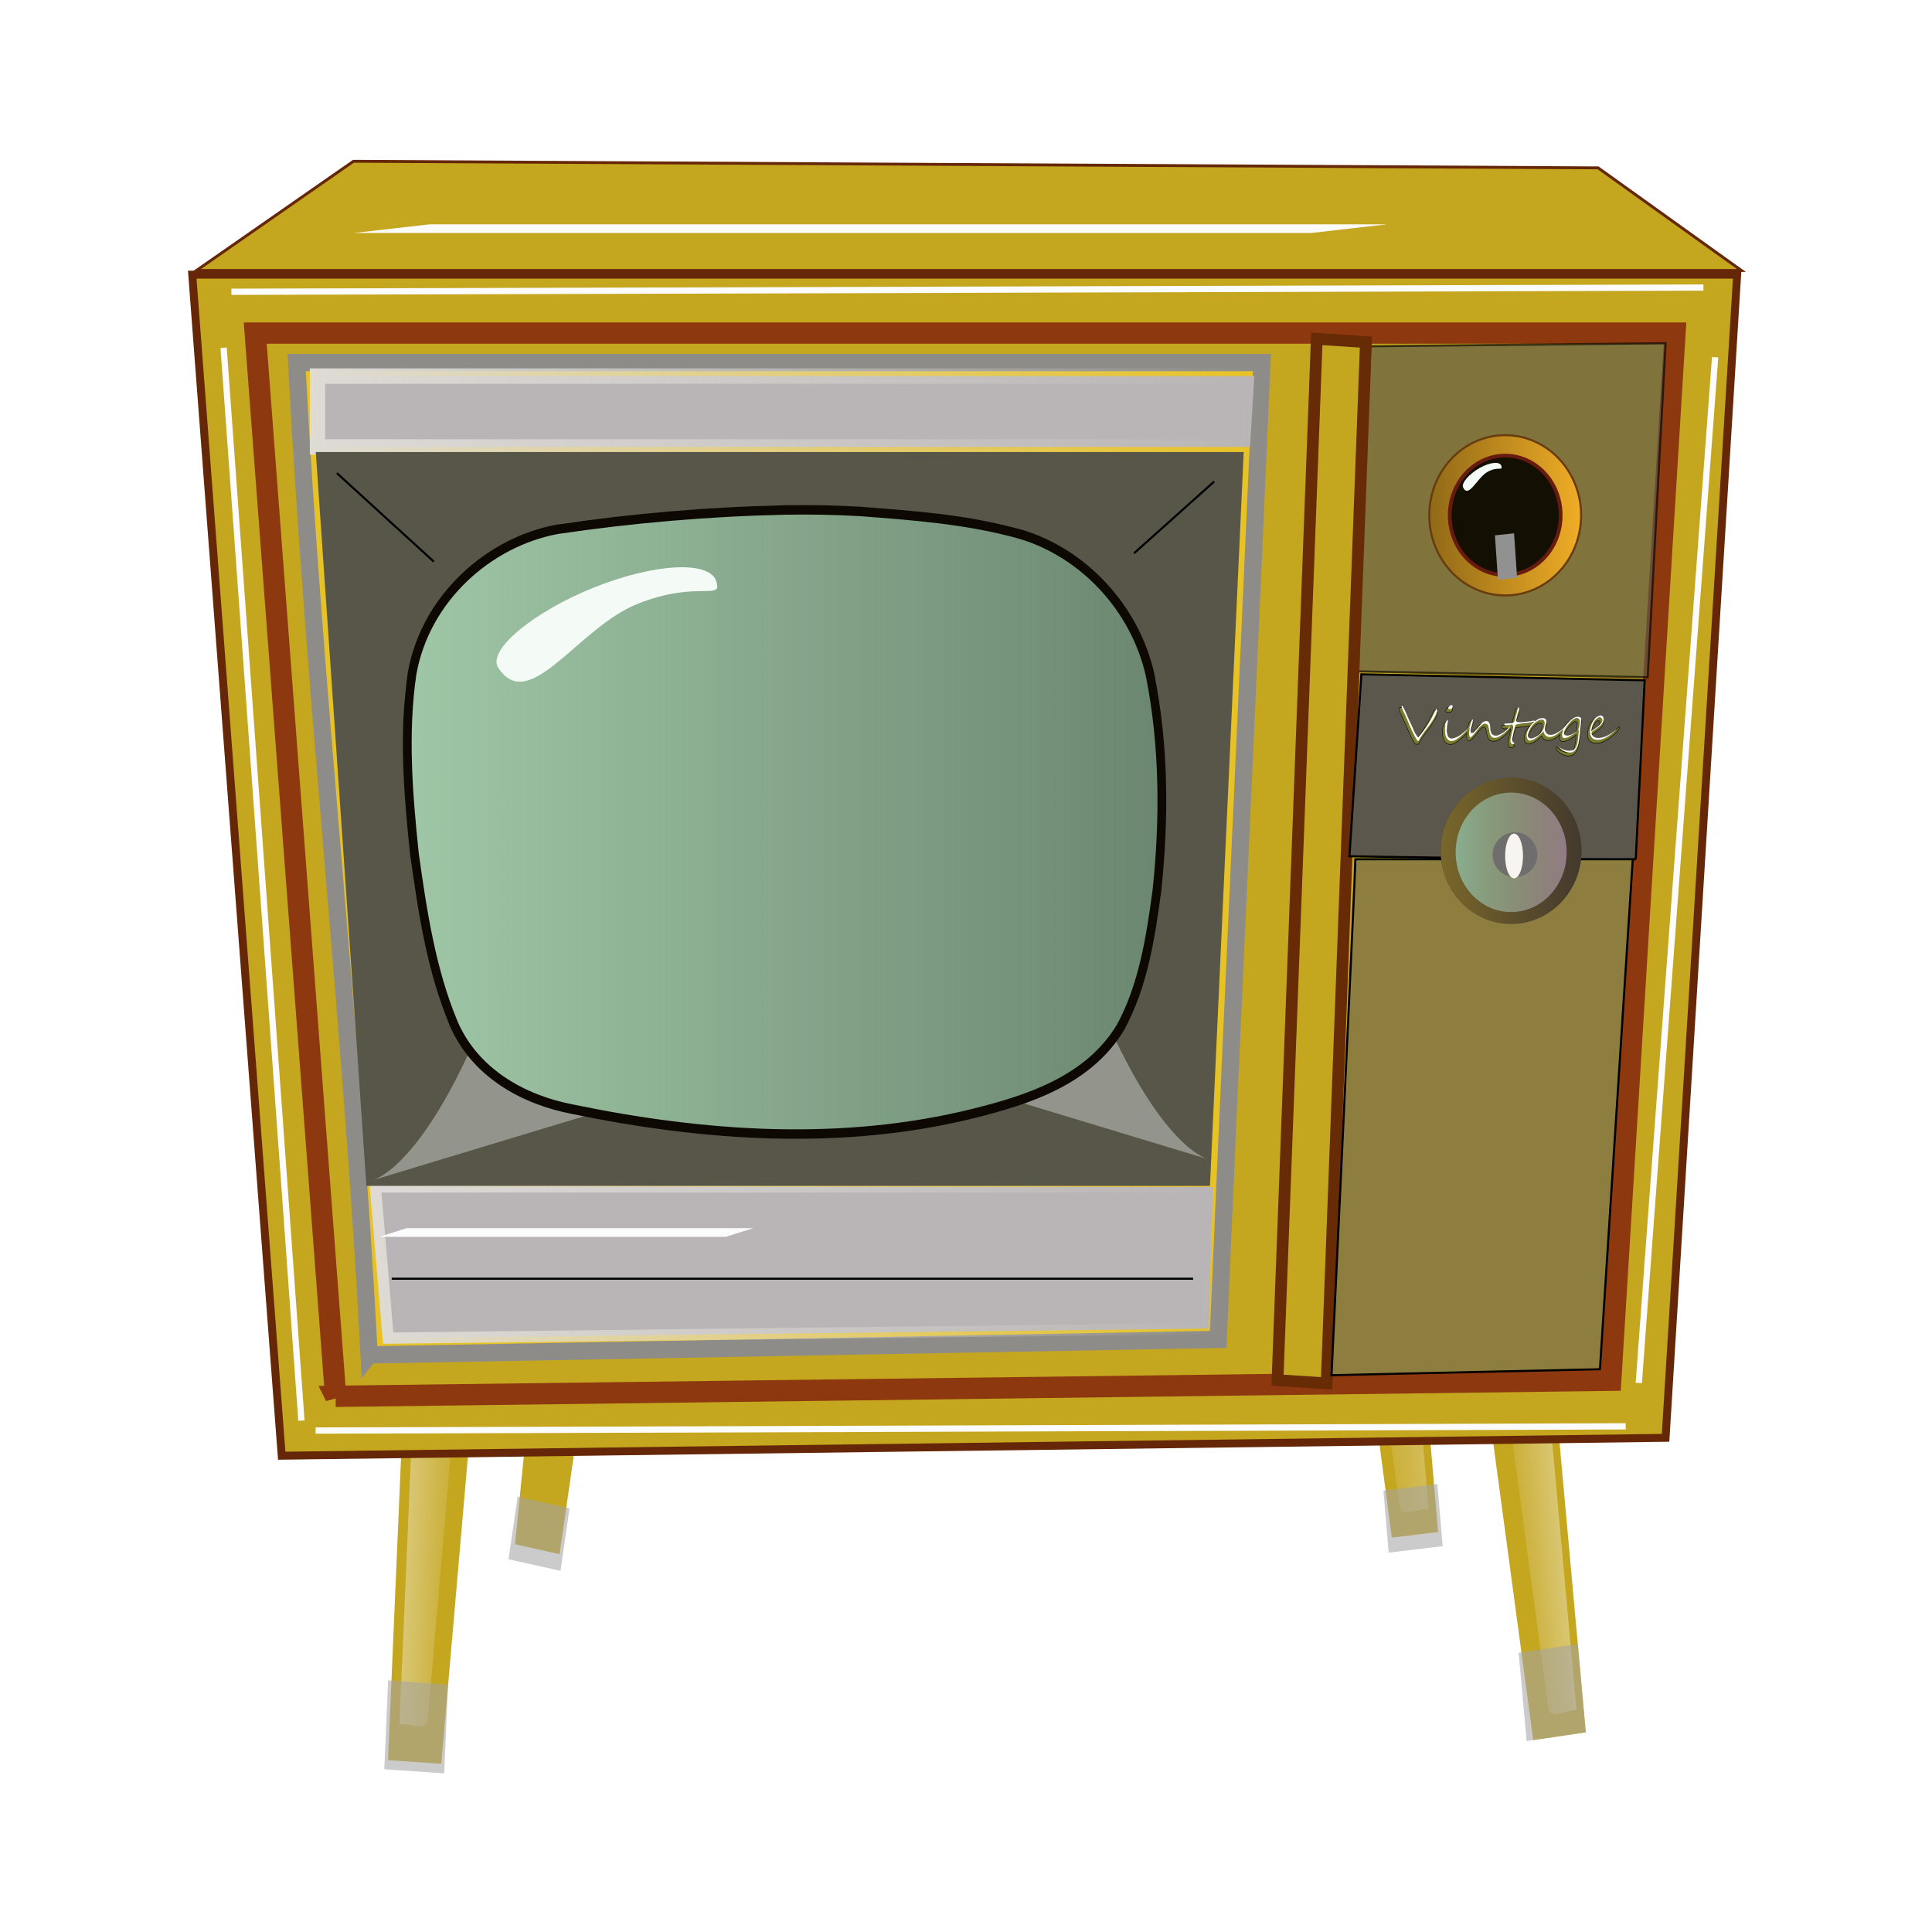 <svg:svg xmlns:dc="http://purl.org/dc/elements/1.1/" xmlns:ns1="http://www.w3.org/1999/xlink" xmlns:ns3="http://creativecommons.org/ns#" xmlns:rdf="http://www.w3.org/1999/02/22-rdf-syntax-ns#" xmlns:svg="http://www.w3.org/2000/svg" height="539.52" id="svg5113" version="1.1" viewBox="-52.429 -44.564 539.52 539.52" width="539.52">
  <svg:defs id="defs5115">
    <svg:linearGradient id="linearGradient5935">
      <svg:stop id="stop5937" offset="0" stop-color="#fafafa" />
      <svg:stop id="stop5939" offset="1" stop-color="#fafafa" stop-opacity="0" />
    </svg:linearGradient>
    <svg:filter color-interpolation-filters="sRGB" id="filter5747">
      <svg:feGaussianBlur id="feGaussianBlur5749" stdDeviation="2.107" />
    </svg:filter>
    <svg:filter color-interpolation-filters="sRGB" height="1.746" id="filter5764" width="1.401" x="-.201" y="-.373">
      <svg:feGaussianBlur id="feGaussianBlur5766" stdDeviation="9.676" />
    </svg:filter>
    <svg:filter color-interpolation-filters="sRGB" height="1.536" id="filter5792" width="1.489" x="-.245" y="-.268">
      <svg:feGaussianBlur id="feGaussianBlur5794" stdDeviation="4.735" />
    </svg:filter>
    <svg:filter color-interpolation-filters="sRGB" height="1.519" id="filter5796" width="1.465" x="-.232" y="-.26">
      <svg:feGaussianBlur id="feGaussianBlur5798" stdDeviation="3.716" />
    </svg:filter>
    <svg:filter color-interpolation-filters="sRGB" id="filter5878">
      <svg:feGaussianBlur id="feGaussianBlur5880" stdDeviation="1.456" />
    </svg:filter>
    <svg:filter color-interpolation-filters="sRGB" height="1.519" id="filter5904" width="2.296" x="-.648" y="-.259">
      <svg:feGaussianBlur id="feGaussianBlur5906" stdDeviation="2.315" />
    </svg:filter>
    <svg:filter color-interpolation-filters="sRGB" height="1.116" id="filter5975" width="1.672" x="-.336" y="-.058">
      <svg:feGaussianBlur id="feGaussianBlur5977" stdDeviation="3.633" />
    </svg:filter>
    <svg:filter color-interpolation-filters="sRGB" height="10.13" id="filter6003" width="1.026" x="-.013" y="-4.565">
      <svg:feGaussianBlur id="feGaussianBlur6005" stdDeviation="3.843" />
    </svg:filter>
    <svg:filter color-interpolation-filters="sRGB" height="5.769" id="filter6043" width="1.117" x="-.058" y="-2.385">
      <svg:feGaussianBlur id="feGaussianBlur6045" stdDeviation="12.045" />
    </svg:filter>
    <svg:linearGradient gradientTransform="translate(-2.02 3.1088e-8)" gradientUnits="userSpaceOnUse" id="linearGradient6137" x1="276.78" x2="319.21" y1="876.6" y2="876.6" ns1:href="#linearGradient5935" />
    <svg:linearGradient gradientTransform="translate(490.93 8.081)" gradientUnits="userSpaceOnUse" id="linearGradient6139" x1="276.78" x2="319.21" y1="876.6" y2="876.6" ns1:href="#linearGradient5935" />
    <svg:linearGradient gradientTransform="matrix(1.021 0 0 1.188 -4.346 -53.909)" gradientUnits="userSpaceOnUse" id="linearGradient6145" x1="197.76" x2="647.26" y1="300.93" y2="300.93">
      <svg:stop id="stop5707" offset="0" stop-color="#dedbd6" />
      <svg:stop id="stop5709" offset="1" stop-color="#dedbd6" stop-opacity="0" />
    </svg:linearGradient>
    <svg:linearGradient gradientTransform="matrix(1.01 0 0 1.134 -2.379 -100.26)" gradientUnits="userSpaceOnUse" id="linearGradient6147" x1="224.69" x2="633.58" y1="715.55" y2="715.55">
      <svg:stop id="stop5715" offset="0" stop-color="#dedbd6" />
      <svg:stop id="stop5717" offset="1" stop-color="#dedbd6" stop-opacity="0" />
    </svg:linearGradient>
    <svg:linearGradient gradientUnits="userSpaceOnUse" id="linearGradient6149" x1="735.39" x2="808.12" y1="353.34" y2="353.34">
      <svg:stop id="stop5699" offset="0" stop-color="#916917" />
      <svg:stop id="stop5701" offset="1" stop-color="#916917" stop-opacity="0" />
    </svg:linearGradient>
    <svg:linearGradient gradientUnits="userSpaceOnUse" id="linearGradient6151" x1="243.94" x2="609.28" y1="492.5" y2="492.5">
      <svg:stop id="stop5725" offset="0" stop-color="#9fc7a6" />
      <svg:stop id="stop5727" offset="1" stop-color="#9fc7a6" stop-opacity="0" />
    </svg:linearGradient>
    <svg:linearGradient gradientUnits="userSpaceOnUse" id="linearGradient6153" x1="740.89" x2="808.34" y1="514.05" y2="514.05">
      <svg:stop id="stop5914" offset="0" stop-color="#79672a" />
      <svg:stop id="stop5916" offset="1" stop-color="#79672a" stop-opacity="0" />
    </svg:linearGradient>
    <svg:linearGradient gradientUnits="userSpaceOnUse" id="linearGradient6155" x1="748.03" x2="801.19" y1="514.77" y2="514.77">
      <svg:stop id="stop5888" offset="0" stop-color="#8aad90" />
      <svg:stop id="stop5890" offset="1" stop-color="#8aad90" stop-opacity="0" />
    </svg:linearGradient>
  </svg:defs>
  <svg:g id="layer1" transform="translate(-140.87 -505.54)">
    <svg:g id="g6079" transform="matrix(.583 0 0 .583 58.841 398.88)">
      <svg:g id="g6051" transform="matrix(.789 .054 -.043 .999 60.354 -43.34)">
        <svg:path d="m276.78 795.1h42.426l-10.102 183.89h-32.325z" fill="#c5a61f" id="rect5922" />
        <svg:path d="m282.76 951.44c5.148-1.194 14.872 2.476 16.934-1.996 3.001-49.23 6.002-98.461 9.003-147.69h-25.938v149.69z" fill="url(#linearGradient6137)" filter="url(#filter5975)" id="path5933" opacity=".69" transform="matrix(1 0 0 1.11 0 -94.548)" />
        <svg:path d="m274.76 940.86h36.365v42.608h-36.365z" fill="#a5a5a5" id="rect6013" opacity=".571" />
      </svg:g>
      <svg:g id="g6058" transform="matrix(.779 -.115 .09 .993 125.41 65.813)">
        <svg:path d="m767.72 781.64h-42.426l10.102 183.89h32.325z" fill="#c5a61f" id="path5925" />
        <svg:path d="m775.72 959.52c5.148-1.194 14.872 2.476 16.934-1.996 3.001-49.23 6.002-98.461 9.003-147.69h-25.938v149.69z" fill="url(#linearGradient6139)" filter="url(#filter5975)" id="path5979" opacity=".69" transform="matrix(-1 0 0 1.11 1539 -110.64)" />
        <svg:path d="m731.35 922.92h36.365v42.608h-36.365z" fill="#a5a5a5" id="path6016" opacity=".571" />
      </svg:g>
      <svg:g id="g6065" transform="matrix(.77 .171 -.138 .955 167.58 -24.739)">
        <svg:path d="m349.51 694.77h-36.365l8.658 159.6h27.707z" fill="#c5a61f" id="path5931" />
        <svg:path d="m775.72 959.52c5.148-1.194 14.872 2.476 16.934-1.996 3.001-49.23 6.002-98.461 9.003-147.69h-25.938v149.69z" fill="url(#linearGradient6139)" filter="url(#filter5975)" id="path5989" opacity=".571" transform="matrix(-1 0 0 1 1120.8 -125.26)" />
        <svg:path d="m319.21 830.98h32.325v31.395h-32.325z" fill="#a5a5a5" id="path6018" opacity=".571" />
      </svg:g>
      <svg:g id="g6072" transform="matrix(.8 -.096 .081 .947 95.509 106.07)">
        <svg:path d="m719.23 688.71h-36.365l8.658 159.6h27.707z" fill="#c5a61f" id="path5927" />
        <svg:path d="m775.72 959.52c5.148-1.194 14.872 2.476 16.934-1.996 3.001-49.23 6.002-98.461 9.003-147.69h-25.938v149.69z" fill="url(#linearGradient6139)" filter="url(#filter5975)" id="path5983" opacity=".571" transform="matrix(-1 0 0 1 1490.5 -123.24)" />
        <svg:path d="m688.92 824.25h32.325v31.395h-32.325z" fill="#a5a5a5" id="path6022" opacity=".571" />
      </svg:g>
      <svg:path d="m142.86 238.08h740l-34.286 557.14-662.86 8.571z" fill="#c5a61f" id="rect5132" stroke="#652707" stroke-width="3.8" />
      <svg:path d="m211.53 775.34c203.59-2.562 407.19-5.125 610.78-7.688 10.26-167.2 20.521-334.4 30.781-501.59h-680.06c12.833 169.76 25.667 339.52 38.5 509.28z" fill="#c5a61f" id="path5643" stroke="#8e380f" stroke-width="10.2" />
      <svg:path d="m707.14 272.36c0 8.571-7.143 155.71-7.143 155.71l140 2.857 8.571-160z" fill="#5c574c" id="path5807" opacity=".646" stroke="#000" stroke-width="1px" />
      <svg:path d="m227.61 755.51c138.42-2.478 268.27-4.956 406.68-7.434 6.976-161.68 13.952-306.22 20.927-467.9h-462.36c8.725 164.16 26.022 311.18 34.747 475.34z" fill="#e7c224" id="path5673" stroke="#8e8c89" stroke-width="8.271" />
      <svg:path d="m202.86 286.65h448.72l-2.064 33.945h-446.65z" fill="#b9b5b6" id="rect5675" stroke="url(#linearGradient6145)" stroke-width="7.381" />
      <svg:path d="m230.59 675.05h401.18l-2.041 67.849-393.02 4.583z" fill="#b9b5b6" id="rect5677" stroke="url(#linearGradient6147)" stroke-width="5.364" />
      <svg:path d="m202.03 323.03h444.47l-16.162 351.53h-404.06z" fill="#585648" id="rect5681" />
      <svg:path d="m681.51 268.84 23.531 1.532-18.81 498.77-23.531-1.532z" fill="#c5a61f" id="rect5687" stroke="#672b06" stroke-width="5.626" />
      <svg:path d="m808.12 353.34c0 21.2-16.282 38.386-36.366 38.386s-36.366-17.186-36.366-38.386 16.282-38.386 36.366-38.386 36.366 17.186 36.366 38.386z" fill="#f0ad26" id="path5693" />
      <svg:path d="m808.12 353.34c0 21.2-16.282 38.386-36.366 38.386s-36.366-17.186-36.366-38.386 16.282-38.386 36.366-38.386 36.366 17.186 36.366 38.386z" fill="url(#linearGradient6149)" id="path5695" stroke="#673d0f" />
      <svg:path d="m798.34 353.34c0 15.795-11.9 28.599-26.579 28.599s-26.579-12.804-26.579-28.599 11.9-28.599 26.579-28.599 26.579 12.804 26.579 28.599z" fill="#131003" id="path5690" stroke="#671b0f" stroke-width="1.77" />
      <svg:path d="m473.88 599.53c-26.672 58.237-46.875 62.278-46.875 62.278l115.76-35.039" fill="#c6ccc8" filter="url(#filter5764)" id="path5768" opacity=".73" transform="matrix(-1 0 0 1 1056.6 0)" />
      <svg:path d="m275.89 609.63c-26.672 58.237-46.875 62.278-46.875 62.278l115.76-35.039" fill="#c6ccc8" filter="url(#filter5764)" id="path5754" opacity=".73" />
      <svg:g filter="url(#filter5747)" id="g5735" transform="matrix(1 0 0 1.081 0 -32.13)">
        <svg:path d="m326.51 359.4c83.945-9.242 133.55-10.061 197.53 0 44.777 7.042 75.834 35.976 82.052 79.677 6.24 43.857 3.551 93.774-10.102 131.57-8.837 24.465-28.34 40.87-71.95 51.393-69.803 16.843-133.55 11.738-197.53 0-44.539-8.172-58.372-30.259-65.889-53.413-9.428-29.041-19.027-80.135-16.162-129.55 2.554-44.067 37.318-74.752 82.052-79.677z" fill="#6b8670" id="rect5684" />
        <svg:path d="m426.97 354.22c-36.544 0.729-73.184 3.625-109.32 8.574-32.646 5.655-62.912 30.232-69.485 63.746-4.245 26.414-1.9 53.678 1.115 80.114 3.853 25.518 8.109 51.465 18.725 75.003 10.292 22.191 33.798 33.985 56.875 38.062 63.168 12.118 129.12 16.374 192.22 1.906 26.09-6.024 55.006-14.567 70.406-38.156 10.819-18.26 14.425-39.94 17.462-60.743 3.588-31.554 3.44-63.959-3.212-95.038-7.261-30.377-32.381-54.515-62.188-62.719-24.997-6.528-51.118-8.296-76.901-10.108-11.886-0.625-23.792-0.829-35.693-0.642z" fill="url(#linearGradient6151)" id="path5721" stroke="#0e0802" stroke-width="4.2" />
      </svg:g>
      <svg:path d="m393.81 384.79c3.352 9.823-8.764-0.548-37.587 10.941-28.822 11.489-51.851 53.381-66.788 30.663-5.596-8.51 17.296-27.101 46.119-38.589 28.822-11.489 54.904-12.839 58.256-3.015z" fill="#f4faf5" id="path5751" />
      <svg:path d="m212.13 333.13 46.467 42.426" fill="none" filter="url(#filter5792)" id="path5772" stroke="#000" stroke-width="1px" />
      <svg:path d="m632.36 337.17-38.39 34.35" fill="none" filter="url(#filter5796)" id="path5774" stroke="#000" stroke-width="1px" />
      <svg:path d="m702.86 429.51-5.714 87.143s137.1 2.32 137.14 1.429l4.286-85.714z" fill="#5c574c" id="path5809" stroke="#000" stroke-width="1px" />
      <svg:path d="m700 518.08c0 5.714-11.429 247.14-11.429 247.14l128.57-2.857 15.714-244.29z" fill="#8d7d3e" id="path5908" stroke="#000" stroke-width="1px" />
      <svg:path d="m808.34 514.05c0 19.345-15.098 35.028-33.722 35.028s-33.722-15.682-33.722-35.028c0-19.345 15.098-35.028 33.722-35.028s33.722 15.682 33.722 35.028z" fill="#43392e" id="path5822" />
      <svg:path d="m776 361.97-9.156 0.968 1.438 21.224 9.156-0.929l-1.44-21.26z" fill="#919191" id="path5814" style="block-progression:tb;color:#000000;text-transform:none;text-indent:0" />
      <svg:path d="m801.19 514.77c0 15.795-11.9 28.599-26.579 28.599s-26.579-12.804-26.579-28.599 11.9-28.599 26.579-28.599 26.579 12.804 26.579 28.599z" fill="#957e91" id="path5820" />
      <svg:path d="m808.34 514.05c0 19.345-15.098 35.028-33.722 35.028s-33.722-15.682-33.722-35.028c0-19.345 15.098-35.028 33.722-35.028s33.722 15.682 33.722 35.028z" fill="url(#linearGradient6153)" id="path5910" />
      <svg:path d="m801.19 514.77c0 15.795-11.9 28.599-26.579 28.599s-26.579-12.804-26.579-28.599 11.9-28.599 26.579-28.599 26.579 12.804 26.579 28.599z" fill="url(#linearGradient6155)" id="path5824" />
      <svg:path d="m787.14 515.93c0 5.917-4.797 10.714-10.714 10.714-5.917 0-10.714-4.797-10.714-10.714 0-5.917 4.797-10.714 10.714-10.714 5.917 0 10.714 4.797 10.714 10.714z" fill="#6f6e6c" id="path5836" opacity=".99" />
      <svg:path d="m780.29 516.51c0 5.917-1.919 10.714-4.286 10.714s-4.286-4.797-4.286-10.714c0-5.917 1.919-10.714 4.286-10.714 2.367 0 4.286 4.797 4.286 10.714z" fill="#faf7f3" filter="url(#filter5904)" id="path5839" opacity=".99" />
      <svg:g id="g5896" transform="matrix(.337 0 0 .424 504.42 372.97)">
        <svg:path d="m714.13 170.01c-0.272 0-0.82 0.16-1.661 0.524-1.063 0.509-1.974 1.199-2.728 2.008-0.754 0.809-1.127 1.641-1.127 2.532-0 0.491 0.593 0.829 1.779 1.048 1.211 0.218 2.333 0.349 3.321 0.349 1.581 0 2.743-0.429 3.558-1.266 0.84-0.837 1.245-1.83 1.245-3.012-0-0.891-0.361-1.508-1.127-1.79-0.766-0.282-1.853-0.393-3.262-0.393zm-69.03 0.698c-1.211 0-2.11 0.502-2.728 1.484 0.321 1.692 0.87 3.161 1.661 4.452 0.791 1.31 1.693 2.797 2.669 4.452 0.976 1.655 2.041 3.507 3.202 5.544 0.124 0.2 1.013 1.841 2.669 4.933 0.865 1.582 1.744 3.143 2.609 4.671 0.865 1.528 1.685 3.056 2.55 4.583 0.865 1.528 1.735 2.917 2.55 4.191 0.815 1.273 1.572 2.445 2.313 3.536 1.483 2.164 2.525 3.321 3.143 3.449 1.483 0.291 2.99 0.437 4.448 0.437 0.296-0.982 0.835-2.024 1.601-3.143 0.766-1.119 1.586-2.259 2.55-3.405 0.964-1.109 2.239-2.474 3.796-4.147 0.791-0.837 1.559-1.653 2.313-2.445 0.754-0.791 1.478-1.575 2.194-2.357 0.519-0.546 1.013-1.097 1.483-1.615 0.469-0.518 0.941-1.053 1.423-1.571 0.482-0.518 0.988-1.026 1.483-1.571 0.494-0.546 1.023-1.128 1.542-1.746 1.062-1.219 2.026-2.474 2.965-3.71 3.336-4.474 5.041-7.432 5.041-8.905-0-0.709-0.341-1.557-1.008-2.575-0.618-1-1.374-1.528-2.313-1.528-0.618 0-1.127 0.317-1.423 0.917-0.42 0.728-0.914 1.568-1.483 2.532-0.568 0.964-1.191 2.03-1.957 3.23-0.741 1.2-1.446 2.319-2.076 3.274-0.63 0.955-1.201 1.786-1.72 2.532-0.643 0.928-1.389 1.972-2.254 3.099-0.865 1.128-1.853 2.346-2.965 3.71-1.087 1.364-2.199 2.692-3.262 3.929-1.063 1.237-2.081 2.415-3.143 3.579-2.076 2.292-3.81 3.998-5.219 5.107-0.346-0.127-1.369-1.568-3.025-4.278-0.815-1.364-1.759-2.937-2.847-4.802-1.087-1.864-2.352-4.016-3.736-6.417-1.359-2.419-2.644-4.682-3.855-6.81s-2.318-4.132-3.38-6.024c-1.063-1.91-1.9-3.367-2.432-4.322-0.531-0.955-0.806-1.448-0.83-1.484-1.013-0.527-1.858-0.786-2.55-0.786zm165.4 1.746c-1.211 0-2.066 0.451-2.609 1.397-0.272 0.455-0.539 0.982-0.712 1.528-0.173 0.546-0.279 1.12-0.415 1.702-0.136 0.582-0.314 1.164-0.474 1.746-0.161 0.582-0.371 1.106-0.593 1.615-0.173 0.527-0.346 1.184-0.593 1.921-0.247 0.737-0.512 1.479-0.771 2.27-0.259 0.791-0.524 1.559-0.771 2.314-0.247 0.755-0.42 1.401-0.593 1.964-0.124 0.346-0.301 0.638-0.474 0.829-0.173 0.191-0.383 0.311-0.593 0.393-0.21 0.082-0.395 0.156-0.593 0.175-0.198 0.018-0.386 0-0.534 0-0.321 0-0.813 0.042-1.542 0.087-0.729 0.045-1.51 0.076-2.313 0.131-0.803 0.055-1.584 0.129-2.313 0.175-0.729 0.045-1.221 0.044-1.542 0.044-0.395 0-0.845 0.035-1.364 0.044-0.519 0.01-1.026 0.024-1.483 0.087-0.457 0.064-0.865 0.16-1.186 0.306-0.321 0.146-0.474 0.357-0.474 0.611 0 0.618 0.111 1.137 0.297 1.528 0.185 0.391 0.447 0.698 0.83 0.917 0.383 0.218 0.865 0.355 1.483 0.437 0.618 0.082 1.423 0.131 2.313 0.131 0.272 0 0.652-0.007 1.245-0.044 0.557-0.034 1.168-0.124 1.779-0.175-0.417 0.364-0.819 0.753-1.245 1.135-0.68 0.609-1.27 1.084-1.838 1.484-1.458 1.037-2.899 2.008-4.27 2.881-1.371 0.873-2.688 1.624-3.973 2.27-1.285 0.646-2.516 1.164-3.677 1.528-1.161 0.364-2.259 0.524-3.321 0.524-1.384 0-2.461-0.207-3.202-0.698-0.741-0.491-1.265-1.129-1.661-1.921-0.395-0.791-0.694-1.706-0.83-2.706-0.136-1-0.267-1.993-0.415-3.012-0.173-1.2-0.428-2.317-0.712-3.318-0.284-1-0.667-1.857-1.186-2.575-0.519-0.718-1.223-1.293-2.076-1.702-0.853-0.409-1.918-0.611-3.203-0.611-1.211 0-2.32 0.136-3.321 0.437-1.001 0.3-1.898 0.748-2.787 1.266-0.89 0.518-1.782 1.099-2.609 1.79-0.828 0.691-1.651 1.426-2.491 2.226-1.137 1.073-2.226 2.077-3.202 2.968-0.976 0.891-1.853 1.699-2.669 2.445-1.581 1.473-2.688 2.259-3.38 2.314-0.148-0.346-0.237-0.72-0.237-1.048-0-0.473 0.067-0.98 0.178-1.571 0.111-0.591 0.254-1.215 0.415-1.833 0.161-0.618 0.289-1.233 0.474-1.833 0.185-0.6 0.385-1.124 0.534-1.615 0.198-0.6 0.395-1.151 0.593-1.615 0.198-0.464 0.361-0.866 0.534-1.266 0.173-0.4 0.316-0.797 0.415-1.179 0.099-0.382 0.178-0.786 0.178-1.222-0-0.709-0.166-1.259-0.474-1.659-0.309-0.4-0.672-0.611-1.067-0.611-0.321 0-0.64 0.016-0.949 0.044-0.309 0.027-0.605 0.075-0.89 0.175-0.284 0.1-0.558 0.271-0.83 0.48-0.272 0.209-0.524 0.466-0.771 0.829-0.519 0.782-0.981 1.657-1.364 2.575-0.383 0.919-0.712 1.864-1.008 2.837-0.181 0.596-0.33 1.194-0.474 1.79-0.341 0.294-0.623 0.557-1.008 0.873-0.865 0.709-1.878 1.495-2.965 2.314-1.087 0.819-2.184 1.628-3.321 2.401-1.137 0.773-2.323 1.506-3.558 2.27-1.211 0.764-2.407 1.477-3.618 2.095-1.211 0.618-2.407 1.193-3.618 1.702-2.422 0.982-4.576 1.44-6.405 1.44-1.804 0-3.044-0.928-3.736-2.837-0.692-1.873-1.008-3.75-1.008-5.588-0-0.837 0.03-1.788 0.178-2.925 0.148-1.137 0.39-2.448 0.712-3.885 0.173-0.764 0.373-1.531 0.534-2.314 0.161-0.782 0.237-1.477 0.237-2.095-0-0.928-0.341-1.397-1.008-1.397-1.236 0-2.422 0.331-3.558 1.004-1.112 0.637-1.848 1.371-2.194 2.226-0.173 0.437-0.326 1.037-0.474 1.746-0.148 0.709-0.326 1.55-0.474 2.532-0.297 1.964-0.415 3.394-0.415 4.322-0 2.219 0.296 4.369 0.89 6.46 0.593 2.11 1.725 3.921 3.38 5.413 1.656 1.473 3.949 2.226 6.939 2.226 2.718 0 5.792-0.946 9.252-2.837 1.754-0.946 3.437-1.915 4.982-2.925 1.544-1.009 3.005-2.095 4.388-3.187 1.211-0.946 2.34-1.892 3.44-2.837 0.579-0.498 1.038-0.931 1.542-1.397-0.205 1.491-0.356 2.692-0.356 3.492-0 3.638 1.087 5.635 3.262 5.98 0.642-0.145 1.413-0.477 2.254-1.004 0.84-0.527 1.673-1.142 2.55-1.833 0.877-0.691 1.71-1.419 2.55-2.183 0.84-0.764 1.577-1.459 2.194-2.095 1.26-1.31 2.382-2.415 3.321-3.361 0.939-0.946 1.762-1.746 2.491-2.401 0.729-0.655 1.354-1.215 1.898-1.615 0.544-0.4 1.085-0.698 1.542-0.917 0.457-0.218 0.885-0.364 1.305-0.437 0.42-0.073 0.835-0.087 1.305-0.087 0.593 0 1.112 0.136 1.483 0.437 0.371 0.3 0.689 0.711 0.949 1.266 0.259 0.555 0.455 1.242 0.652 2.052 0.198 0.809 0.43 1.732 0.652 2.75 0.173 0.819 0.393 1.651 0.652 2.488 0.259 0.837 0.531 1.611 0.89 2.357 0.358 0.746 0.823 1.442 1.305 2.052 0.482 0.609 1.018 1.102 1.661 1.484 1.285 0.764 2.931 1.135 4.982 1.135 1.062 0 2.076-0.055 2.965-0.218 0.89-0.164 1.735-0.382 2.55-0.655 0.815-0.273 1.628-0.622 2.432-1.004 0.803-0.382 1.661-0.786 2.55-1.222 1.112-0.546 2.219-1.168 3.38-1.877 1.161-0.709 2.281-1.47 3.38-2.27 1.099-0.8 2.179-1.642 3.143-2.488 0.964-0.846 1.774-1.67 2.491-2.488 0.272-0.309 0.534-0.624 0.83-0.96 0.296-0.336 0.595-0.693 0.83-1.048 0.221 0.151 0.356 0.354 0.356 0.611-0 0.055 0.015 0.207-0.059 0.48l-0.297 1.004c-0.111 0.409-0.22 0.846-0.356 1.31-0.136 0.464-0.292 0.917-0.415 1.353-0.297 1.037-0.615 2.097-0.949 3.143-0.334 1.046-0.652 2.055-0.949 3.056-0.297 1-0.514 1.97-0.712 2.925-0.198 0.955-0.297 1.87-0.297 2.706-0 0.637 0.074 1.233 0.297 1.833 0.222 0.6 0.553 1.151 0.949 1.615 0.395 0.464 0.855 0.844 1.423 1.135 0.568 0.291 1.24 0.437 1.957 0.437 0.395 0 0.833-0.031 1.364-0.131 0.531-0.1 1.072-0.255 1.542-0.437 0.469-0.182 0.852-0.418 1.186-0.655 0.334-0.236 0.474-0.444 0.474-0.698-0-0.4-0.153-0.717-0.474-0.917-0.321-0.2-0.684-0.427-1.067-0.655-0.383-0.227-0.687-0.5-1.008-0.873-0.321-0.373-0.534-0.957-0.534-1.702-0-0.291 0.067-0.777 0.178-1.44 0.111-0.664 0.267-1.341 0.415-2.095 0.148-0.755 0.314-1.491 0.474-2.183 0.161-0.691 0.257-1.226 0.356-1.571 0.395-1.491 0.902-2.952 1.483-4.452 0.581-1.5 1.142-3.103 1.661-4.758 0.568-0.164 1.268-0.284 2.194-0.393 0.927-0.109 1.937-0.224 3.025-0.306 1.087-0.082 2.219-0.145 3.38-0.218 1.161-0.073 2.283-0.145 3.321-0.218 0.964-0.073 1.962-0.187 3.025-0.306 1.062-0.118 2.152-0.264 3.202-0.437 0.842-0.139 1.621-0.269 2.432-0.437-0.188 0.163-0.417 0.317-0.593 0.48-0.89 0.837-1.801 1.764-2.728 2.837-0.927 1.073-1.737 2.213-2.491 3.405-0.754 1.191-1.369 2.412-1.838 3.667-0.469 1.255-0.712 2.466-0.712 3.667 0 0.6 0.121 1.288 0.356 2.052 0.235 0.764 0.586 1.51 1.067 2.183 0.482 0.673 1.109 1.239 1.838 1.702 0.729 0.464 1.596 0.698 2.609 0.698 0.667 0 1.367-0.107 2.194-0.262 0.828-0.155 1.663-0.322 2.491-0.567 0.828-0.246 1.619-0.538 2.372-0.829 0.754-0.291 1.413-0.575 1.957-0.829 0.964-0.473 1.932-0.964 2.847-1.528 0.914-0.564 1.757-1.146 2.609-1.746 0.852-0.6 1.7-1.199 2.491-1.79 0.791-0.591 1.537-1.157 2.254-1.702 0.247 0.764 0.652 1.459 1.245 2.095 0.593 0.637 1.319 1.16 2.135 1.615 0.815 0.455 1.683 0.846 2.609 1.091 0.927 0.246 1.873 0.349 2.787 0.349 1.977 0.018 3.763-0.209 5.456-0.655 1.693-0.446 3.365-1.044 4.922-1.79 1.557-0.746 3.037-1.602 4.507-2.575 0.791-0.524 1.623-1.073 2.432-1.615-0.446 1.133-0.712 2.184-0.712 3.187 0 0.728 0.121 1.417 0.356 2.008 0.235 0.591 0.553 1.075 0.949 1.484 0.395 0.409 0.88 0.698 1.423 0.917 0.544 0.218 1.137 0.349 1.779 0.349 1.507 0 3.131-0.242 4.922-0.742 1.792-0.5 3.571-1.157 5.337-1.921 1.767-0.764 3.437-1.588 4.982-2.488 1.544-0.9 2.842-1.732 3.855-2.532-0.124 1.019-0.257 1.964-0.356 2.837-0.099 0.873-0.198 1.697-0.297 2.488-0.099 0.791-0.185 1.542-0.297 2.27-0.111 0.728-0.267 1.455-0.415 2.183-0.247 1.164-0.531 2.345-0.89 3.536-0.358 1.191-0.862 2.257-1.542 3.23-0.68 0.973-1.638 1.792-2.787 2.401s-2.585 0.917-4.388 0.917c-5.412-0-10.532-1.651-15.301-4.889-0.025-0.018-0.079-0.049-0.178-0.131-0.099-0.082-0.232-0.162-0.356-0.262-0.124-0.1-0.22-0.196-0.356-0.306-0.136-0.109-0.257-0.207-0.356-0.262-0.198-0.127-0.361-0.175-0.534-0.175-0.494 0-0.771 0.266-0.771 0.829 0 0.6 0.277 1.215 0.771 1.833 0.494 0.637 1.097 1.268 1.838 1.877 0.741 0.609 1.586 1.208 2.55 1.79 0.865 0.527 1.821 1.02 2.847 1.484 1.026 0.464 2.043 0.842 3.143 1.179 1.1 0.336 2.244 0.629 3.38 0.829 1.137 0.2 2.268 0.262 3.38 0.262 1.754-0 3.314-0.209 4.685-0.655 1.371-0.446 2.58-1.035 3.618-1.79 1.038-0.755 1.915-1.619 2.669-2.619 0.754-1 1.379-2.077 1.898-3.187 0.519-1.109 0.959-2.224 1.305-3.361 0.346-1.137 0.667-2.219 0.89-3.274 0.148-0.728 0.267-1.544 0.415-2.445 0.148-0.9 0.326-1.823 0.474-2.75 0.148-0.928 0.292-1.833 0.415-2.706 0.124-0.873 0.222-1.666 0.297-2.357 0.198-1.873 0.351-3.579 0.474-5.107 0.124-1.528 0.277-2.892 0.474-4.147 0.099-0.564 0.198-1.129 0.297-1.702 0.099-0.573 0.188-1.115 0.237-1.615 0.049-0.5 0.025-0.962 0-1.353-0.025-0.391-0.089-0.673-0.237-0.873-0.618-0.855-1.532-1.493-2.669-1.921-1.137-0.427-2.308-0.655-3.618-0.655-1.483 0-3.01 0.277-4.566 0.786-1.557 0.509-3.062 1.129-4.507 1.921-1.446 0.791-2.832 1.664-4.092 2.619-1.26 0.955-2.313 1.877-3.202 2.75-0.627 0.628-1.246 1.354-1.898 2.095-0.11 0.082-0.244 0.13-0.356 0.218-0.334 0.264-0.64 0.522-0.949 0.786-0.309 0.264-0.529 0.458-0.652 0.567-1.557 1.2-3.138 2.341-4.744 3.405s-3.244 1.984-4.863 2.794c-1.619 0.809-3.222 1.457-4.804 1.921-1.581 0.464-3.119 0.698-4.626 0.698-0.914 0-1.703-0.187-2.432-0.524-0.729-0.336-1.391-0.782-1.898-1.31-0.507-0.527-0.855-1.1-1.127-1.746-0.272-0.646-0.415-1.259-0.415-1.877-0-1.091 0.141-2.159 0.474-3.187 0.334-1.028 0.731-2.193 1.127-3.449 0.371-1 0.534-1.801 0.534-2.401-0-0.218-0.064-0.491-0.237-0.873-0.173-0.382-0.393-0.753-0.652-1.135-0.26-0.382-0.534-0.738-0.83-1.048-0.297-0.309-0.549-0.546-0.771-0.655-0.445-0.2-0.939-0.336-1.483-0.437-0.544-0.1-1.092-0.173-1.661-0.218-0.568-0.045-1.198-0.044-1.779-0.044-0.581 0-1.082 0-1.601 0-1.038 0-2.224 0.193-3.558 0.611-1.334 0.418-2.708 0.977-4.092 1.659-0.374 0.184-0.701 0.414-1.067 0.611-0.019-0.031-0.036-0.063-0.059-0.087-0.111-0.118-0.289-0.191-0.474-0.218-0.185-0.027-0.393-0.036-0.652 0-0.26 0.036-0.499 0.069-0.771 0.087-0.395 0.036-0.89 0.109-1.483 0.218-0.593 0.109-1.31 0.231-2.076 0.349-0.766 0.118-1.589 0.222-2.491 0.349-0.902 0.127-1.858 0.258-2.847 0.349-1.384 0.109-2.624 0.171-3.736 0.262-1.112 0.091-2.142 0.198-3.143 0.262-1.001 0.064-1.989 0.104-2.965 0.131-0.976 0.027-2.031 0.044-3.143 0.044-0.914 0-1.364-0.331-1.364-1.004-0-0.618 0.262-1.832 0.83-3.623 0.568-1.792 1.483-4.089 2.669-6.853 0.544-1.2 0.771-2.259 0.771-3.187-0-1.491-0.899-2.226-2.728-2.226zm116.59 9.167c-0.815 0.036-1.628 0.124-2.432 0.306-0.803 0.182-1.619 0.433-2.372 0.742-0.754 0.309-1.455 0.691-2.135 1.091-0.68 0.4-1.295 0.786-1.838 1.222-2.891 2.492-4.91 5.122-6.108 7.814-1.198 2.692-1.838 5.438-1.838 8.294 0 3.419 1.134 5.991 3.321 7.683s5.239 2.532 9.192 2.532c1.829 0.018 3.729-0.193 5.693-0.611 1.964-0.418 3.954-1.017 5.93-1.79 1.977-0.773 3.931-1.686 5.871-2.75 1.94-1.064 3.783-2.221 5.575-3.449 1.791-1.228 3.506-2.521 5.1-3.885 1.594-1.364 3.044-2.696 4.329-4.06 0.544-0.691 0.771-1.211 0.771-1.484-0-0.346-0.119-0.48-0.415-0.48-0.544 0-1.458 0.353-2.669 1.135l-1.957 1.484c-1.68 1.237-3.395 2.417-5.1 3.536s-3.593 2.234-5.693 3.361c-1.137 0.6-2.38 1.217-3.677 1.79-1.297 0.573-2.649 1.082-4.033 1.528-1.384 0.446-2.777 0.775-4.211 1.048-1.433 0.273-2.861 0.437-4.27 0.437-2.52 0-4.485-0.478-5.93-1.397-1.446-0.919-2.194-2.252-2.194-4.016 1.829-0.873 3.388-1.697 4.685-2.488 1.297-0.791 2.496-1.528 3.558-2.183 1.68-1.037 3.143-1.981 4.329-2.881 1.186-0.9 2.118-1.773 2.847-2.619 0.729-0.846 1.233-1.679 1.542-2.488 0.309-0.809 0.465-1.651 0.415-2.488-0.05-0.746-0.304-1.433-0.712-2.052-0.408-0.618-0.909-1.208-1.601-1.79-0.222-0.2-0.519-0.387-0.89-0.524-0.371-0.136-0.791-0.215-1.186-0.306-0.395-0.091-0.781-0.182-1.127-0.218-0.346-0.036-0.573-0.044-0.771-0.044zm-1.186 4.103c0.296 0 0.549 0.056 0.771 0.175 0.222 0.118 0.42 0.28 0.593 0.48 0.173 0.2 0.329 0.435 0.415 0.698 0.086 0.264 0.153 0.513 0.178 0.786 0.025 0.564-0.119 1.113-0.415 1.659-0.297 0.546-0.68 1.062-1.186 1.571-0.507 0.509-1.102 1.02-1.72 1.484-0.618 0.464-1.186 0.909-1.779 1.31-0.939 0.637-1.997 1.233-3.084 1.833l-3.558 1.964c0.099-0.4 0.22-0.844 0.356-1.353 0.136-0.509 0.289-1.009 0.474-1.528 0.185-0.518 0.383-1.028 0.593-1.528 0.21-0.5 0.499-0.953 0.771-1.353 1.161-1.837 2.367-3.334 3.677-4.452 1.31-1.119 2.604-1.692 3.914-1.746zm-34.219 1.048c1.285 0 2.219 0.073 2.787 0.218 0.568 0.146 0.929 0.477 1.127 1.004 0.148 0.382 0.205 0.884 0.119 1.484-0.086 0.6-0.163 1.19-0.237 1.79-0.148 1.146-0.316 2.108-0.415 2.881-0.099 0.773-0.198 1.419-0.297 1.964-0.074 0.437-0.247 0.899-0.593 1.353-0.346 0.455-0.741 0.9-1.186 1.31-0.445 0.409-0.919 0.738-1.364 1.048-0.445 0.309-0.796 0.553-1.067 0.698-0.642 0.364-1.423 0.777-2.313 1.222-0.89 0.446-1.799 0.866-2.787 1.266-0.988 0.4-2.024 0.731-3.025 1.004-1.001 0.273-1.923 0.393-2.787 0.393-0.346 0-0.675 0.001-1.008-0.044-0.334-0.045-0.63-0.144-0.89-0.262-0.259-0.118-0.492-0.28-0.652-0.48-0.161-0.2-0.237-0.433-0.237-0.742 0-0.709 0.267-1.591 0.712-2.619 0.445-1.028 1.013-2.062 1.779-3.099 0.692-0.946 1.517-1.89 2.432-2.881 0.914-0.991 1.89-1.953 2.965-2.881s2.207-1.819 3.38-2.619c1.174-0.8 2.372-1.462 3.558-2.008zm-48.689 1.833c0.395 0 0.791 0.01 1.186 0 0.395-0.008 0.736 0.102 1.008 0.393 0.272 0.291 0.425 0.68 0.474 1.135 0.049 0.455 0.059 0.826 0.059 1.135-0 2.91-0.919 5.642-2.847 8.207-1.334 1.655-2.973 3.145-4.863 4.409s-3.963 2.241-6.286 2.968c-1.705 0.527-3.133 0.786-4.27 0.786-0.346 0-0.655-0.105-0.89-0.306-0.235-0.2-0.398-0.416-0.534-0.698-0.136-0.282-0.235-0.573-0.297-0.873-0.062-0.3-0.119-0.56-0.119-0.742 0-0.6 0.109-1.271 0.356-2.008 0.247-0.737 0.588-1.479 1.008-2.27 0.42-0.791 0.914-1.591 1.483-2.401 0.568-0.809 1.174-1.577 1.779-2.314 0.605-0.737 1.208-1.433 1.838-2.052 0.63-0.618 1.211-1.153 1.779-1.571 0.667-0.509 1.371-0.977 2.076-1.44 0.704-0.464 1.428-0.868 2.194-1.222 0.766-0.355 1.569-0.629 2.372-0.829 0.803-0.2 1.626-0.306 2.491-0.306z" fill="#7a7a2b" id="text5861" stroke="#0b0b0b" stroke-width=".671" />
        <svg:path d="m170.97 100.09c-2.168 1.774-4.953 5.658-3.594 8.125 3.208 2.004 6.378-0.286 6.344-3.812 0.336-2.261 0.594-5.37-2.75-4.312zm-76.688 1.281c-2.237 2.51 0.701 7.167 1.164 10.197 8.199 22.681 13.041 46.822 22.961 68.678 3.741 2.002 2.663-4.173 4.406-6.125 8.388-20.312 22.337-38.856 26.719-60.531-0.064-2.343-1.62-8.339-2.358-2.707-7.085 21.464-15.428 42.863-27.641 61.957-6.307-9.847-7.985-22.045-12.202-32.934-4.329-12.687-7.538-26.138-12.486-38.379-0.183-0.082-0.393-0.246-0.562-0.156zm183.53 3.469c-2.852 4.466-1.842 10.934-3.531 16.062-1.799 6.061-0.944 13.282-4.375 18.656-4.286 2.126-9.629 1.351-14.312 2.156-0.943 3.468 2.234 4.498 4.938 3.719 4.58 0.285 7.091-4.263 8.688 1.25 1.284 6.16-1.915 12.589-2.213 18.815-0.711 7.333-4.249 16.487 0.713 22.935 2.369 0.849 5.641-2.555 2-4.031-3.927-6.551-0.157-14.764 0.028-21.832 0.97-6.227 2.546-12.343 3.503-18.574 9.572-3.495 20.283-2.099 29.469-7.188-7.548 11.679-15.33 26.199-10.5 40.344 0.832 3.225 4.022 3.837 6.594 1.938 8.406-4.324 12.959-12.941 18.625-20.125 0.393 6.04 4.019 14.892 11.531 12.781 8.902-2.568 13.606-11.645 19.844-17.875-0.783 6.334-4.798 15.261 0.219 20.594 7.565-0.072 13.362-6.942 18.344-12.062 2.867-2.999 7.454-12.761 5.603-3.263-1.647 12.994-0.043 27.197-6.103 39.076-4.627 7.921-15.779 4.703-21.438-0.312-1.688-1.213-4.907-5.144-2.062-1 4.184 6.585 14.093 14.148 21.406 7.812 8.647-9.992 8.081-24.545 9.706-36.965 0.768-12.579 1.92-25.232 2.231-37.785-2.082-6.04-9.505-3.859-12.688-0.094-8.601 7.538-11.627 19.414-20.031 27.375-4.705 4.913-11.743 12.383-19.219 8.969-8.204-6.349-4.796-18.454-3.188-27.031 0.931-3.968-0.586-10.836-5.938-9.812-5.174-0.639-8.725 4.162-12.25 7.156-0.6-4.155-5.11 0.322-7.625-0.062-6.48 1.081-13.299 2.924-19.844 1.719-3.86-3.566-0.268-9.664-0.219-14.094 0.638-6.235 4.581-13.204 2.656-19.219-0.191-0.02-0.414-0.081-0.562-0.031zm129.19 18.38c-8.755 2.571-11.776 12.998-14.25 20.812-1.923 10.041-4.367 22.361 2.156 31.312 6.877 6.989 17.539 1.247 23.391-4.299 5.54-4.826 11.234-12.164 14.422-17.388-7.836 9.199-17.122 20.867-30.438 20.438-6.584-0.568-10.798-8.645-8.594-14.25 7.865-8.002 18.94-16.788 18.594-29.25-0.467-2.885-1.474-7.665-5.281-7.375zm-1 4.156c5.848 1.317 4.632 9.862 2.125 13.75-3.87 7.034-10.313 11.994-15.75 17.812 1.473-10.616 2.535-23.25 11.031-30.75 0.777-0.469 1.683-0.772 2.594-0.812zm-37.906 2.094c4.466-0.833 7.395 3.495 6.406 7.594-0.596 8.378 0.112 18.226-7.029 24.073-4.089 3.685-10.454 10.264-16.315 6.427-3.649-4.635-0.043-11.133 1.344-16.062 3.759-7.931 7.981-17.543 15.594-22.031zm-162.53 2.25c-4.612 6.145-1.861 15.684-7.831 21.345-6.684 8.323-13.022 18.545-23.575 22.061-6.737 1.751-8.5-6.646-8.812-11.469-1.43-10.142 0.92-20.191 1.406-30.219-6.183 3.932-3.65 12.844-4.94 19.031 0.254 9.323-0.481 20.651 6.69 27.594 6.758 3.694 12.51-4.145 16.688-8.344 6.016-6.647 10.446-14.563 15.375-22.031 0.494 7.757-2.31 16.308 1.062 23.625 8.833-8.771 11.451-22.262 20.469-30.688 4.282-2.947 8.516 1.725 8.312 6.094 1.81 7.935 0.653 18.008 6.406 24.25 6.956 3.423 12.776-4.28 17.156-8.438 5.292-5.808 9.439-12.462 12.219-19.75-5.509 8.986-11.624 18.586-21.219 23.5-5.308 2.334-10.195-2.454-10.562-7.594-2.02-7.882 0.406-17.791-4.938-24.375-9.393-2.794-12.605 12.063-17.442 17.461-2.52 3.29-3.931 9.162-9.027 9.164-2.419-10.328 3.211-20.448 2.875-30.688-0.126-0.152-0.002-0.704-0.312-0.531zm108 1.438c5.693-1.226 5.886 5.815 5.438 9.594-0.555 13.231-7.472 28.181-20.875 32.344-5.564 1.076-5.824-6.613-5.156-10.375 2.524-11.306 6.832-23.68 16.688-30.406 1.211-0.637 2.524-1.118 3.906-1.156z" fill="#fff" filter="url(#filter5878)" id="path5870" transform="matrix(.901 0 0 .5 561.84 118.22)" />
      </svg:g>
      <svg:path d="m769.97 329.83c0.59 2.399-1.543-0.134-6.618 2.672-5.075 2.806-9.129 13.038-11.759 7.489-0.985-2.079 3.045-6.619 8.12-9.425s9.667-3.136 10.257-0.736z" fill="#f4faf5" id="path5900" />
      <svg:path d="m144.88 236.06h740l-68.631-49.142-596.19-3.149z" fill="#c5a61f" id="path5920" stroke="#652707" stroke-width="1.379" />
      <svg:path d="m161.62 246.26c30.305 0 705.09-2.02 705.09-2.02" fill="none" filter="url(#filter6003)" id="path5993" stroke="#fcfcfc" stroke-width="3" />
      <svg:path d="m202.03 791.74c30.305 0 705.09-2.02 705.09-2.02" fill="none" filter="url(#filter6003)" id="path6007" stroke="#fcfcfc" stroke-width="3" transform="matrix(.89 0 0 1 22.148 0)" />
      <svg:path d="m202.03 791.74c30.305 0 705.09-2.02 705.09-2.02" fill="none" filter="url(#filter6003)" id="path6009" stroke="#fcfcfc" stroke-width="3" transform="matrix(-.05 -.729 .998 -.068 -584.91 988.09)" />
      <svg:path d="m202.03 791.74c30.305 0 705.09-2.02 705.09-2.02" fill="none" filter="url(#filter6003)" id="path6011" stroke="#fcfcfc" stroke-width="3" transform="matrix(.049 -.697 -.998 -.064 1616 960.43)" />
      <svg:path d="m294.96 199.79h458.61l-36.366 12.122h-458.61z" fill="#fbfbfb" filter="url(#filter6043)" id="rect6024" transform="matrix(1 0 0 .343 -38.386 145.43)" />
      <svg:path d="m294.96 199.79h458.61l-36.366 12.122h-458.61z" fill="#fbfbfb" filter="url(#filter6043)" id="path6047" transform="matrix(.362 0 0 .343 138.79 626.26)" />
      <svg:path d="m238.4 719.01h383.86" fill="none" id="path6049" stroke="#000" stroke-width="1px" />
    </svg:g>
  </svg:g>
</svg:svg>